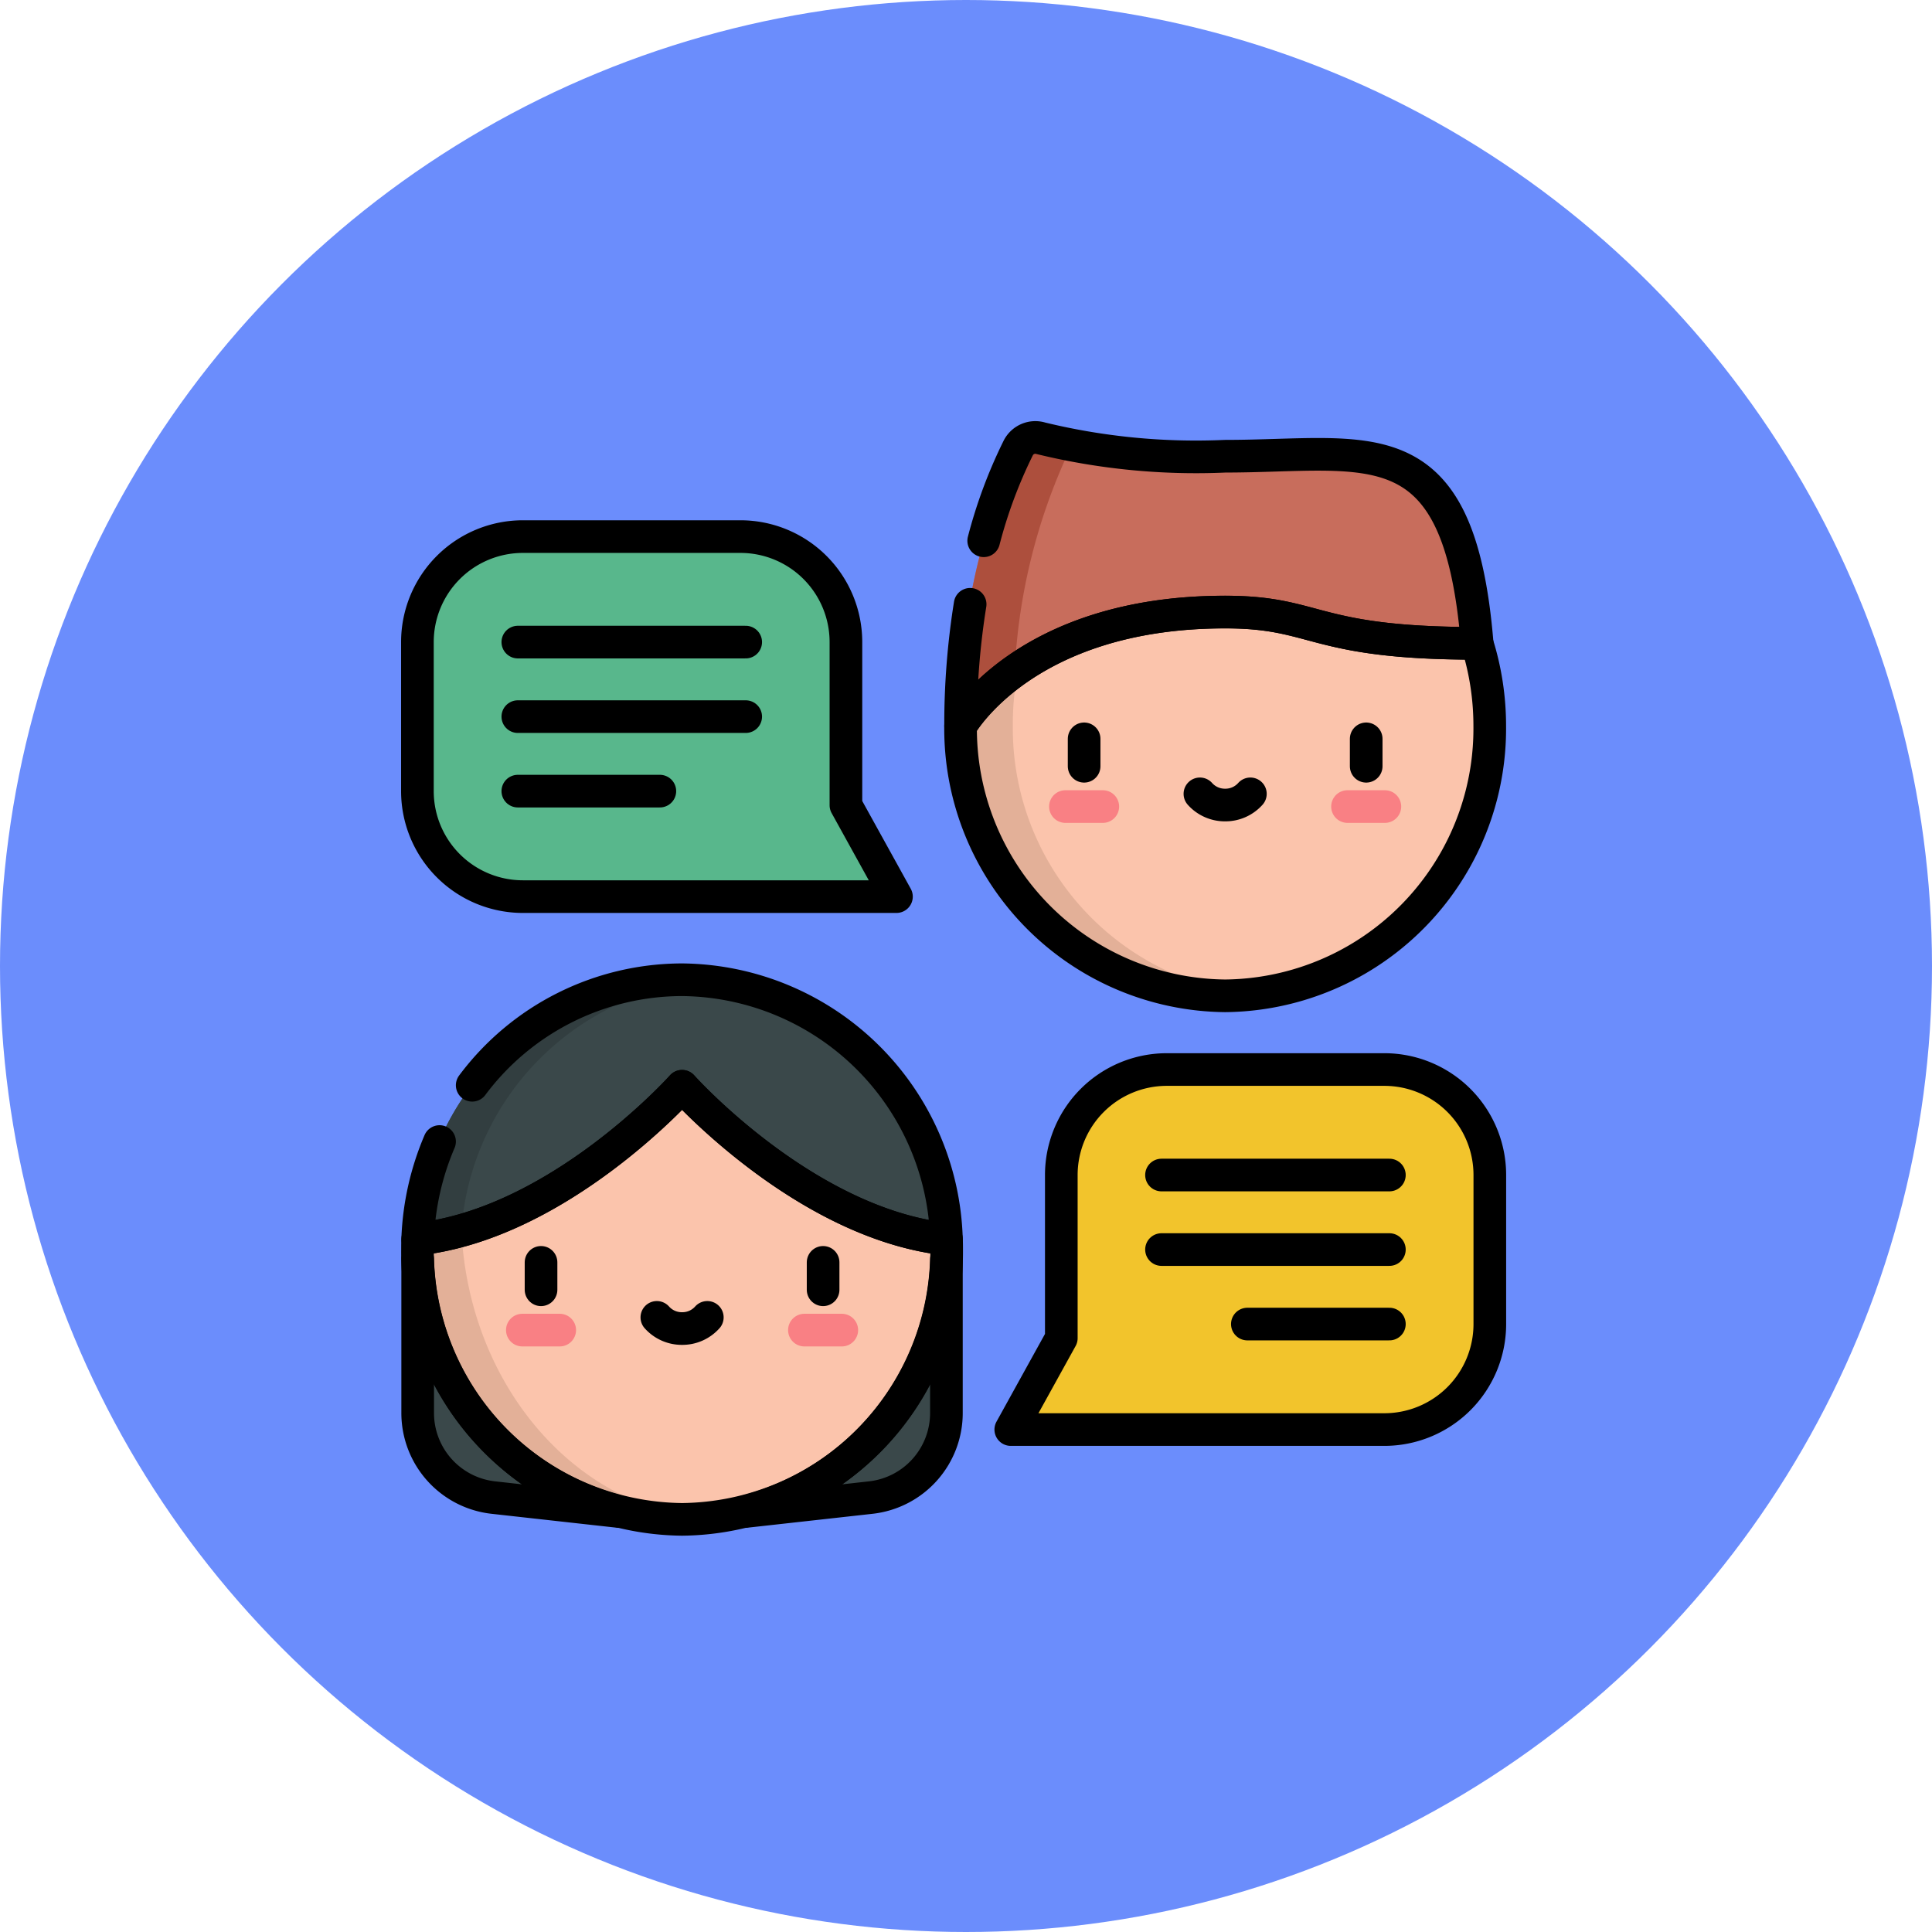 <svg xmlns="http://www.w3.org/2000/svg" xmlns:xlink="http://www.w3.org/1999/xlink" width="78" height="78" viewBox="0 0 78 78">
  <defs>
    <clipPath id="clip-path">
      <rect id="Rectangle_339759" data-name="Rectangle 339759" width="45" height="45" transform="translate(-1098 -8682)" fill="#fff" stroke="#707070" stroke-width="1"/>
    </clipPath>
    <clipPath id="clip-path-2">
      <path id="path585" d="M0-45H45V0H0Z"/>
    </clipPath>
  </defs>
  <g id="_10" data-name="10" transform="translate(1114 8699)">
    <circle id="Ellipse_4941" data-name="Ellipse 4941" cx="39" cy="39" r="39" transform="translate(-1114 -8699)" fill="#6b8dfc"/>
    <g id="Mask_Group_636" data-name="Mask Group 636" clip-path="url(#clip-path)">
      <g id="g579" transform="translate(-1098 -8637)">
        <g id="g581">
          <g id="g583" clip-path="url(#clip-path-2)">
            <g id="g589" transform="translate(-24.258 41.843)">
              <path id="path591" d="M0,0C40.427-21.19,15.2-45.446,0-30.6-15.2-45.446-40.427-21.19,0,0" fill="#eb6da8"/>
            </g>
            <g id="g593" transform="translate(-7.706 8.307)">
              <path id="path595" d="M0,0C-4.537-2.673-11.173-2.317-16.552,2.94c-15.2-14.85-40.427,9.406,0,30.6C7.133,21.121,8.281,7.654,2.114,1.616" fill="none" stroke="#000" stroke-linecap="round" stroke-linejoin="round" stroke-miterlimit="10" stroke-width="1.318"/>
            </g>
            <g id="g597" transform="translate(33.463 -41.824)">
              <path id="path599" d="M0,0C-5.9,0-10.682,3.119-10.682,9.135A10.789,10.789,0,0,0,0,20.028,10.788,10.788,0,0,0,10.681,9.135C10.681,3.119,5.9,0,0,0" fill="#fbc4ac"/>
            </g>
            <g id="g601" transform="translate(24.89 -32.689)">
              <path id="path603" d="M0,0A10.815,10.815,0,0,1,9.627-10.84q-.52-.052-1.055-.053A10.789,10.789,0,0,0-2.109,0,10.789,10.789,0,0,0,8.573,10.893q.534,0,1.055-.053A10.815,10.815,0,0,1,0,0" fill="#e3b098"/>
            </g>
            <g id="g605" transform="translate(39.911 -28.778)">
              <path id="path607" d="M0,0H-1.508a.659.659,0,0,1-.659-.659.659.659,0,0,1,.659-.659H0a.659.659,0,0,1,.659.659A.659.659,0,0,1,0,0" fill="#f98084"/>
            </g>
            <g id="g609" transform="translate(28.523 -28.778)">
              <path id="path611" d="M0,0H-1.508a.659.659,0,0,1-.659-.659.659.659,0,0,1,.659-.659H0a.659.659,0,0,1,.659.659A.659.659,0,0,1,0,0" fill="#f98084"/>
            </g>
            <g id="g613" transform="translate(43.633 -36.027)">
              <path id="path615" d="M0,0C-.734-8.93-4.335-7.555-10.17-7.555A26.491,26.491,0,0,1-17.6-8.278a.773.773,0,0,0-.921.387,25.024,25.024,0,0,0-2.328,11.23s2.555-4.6,10.682-4.6C-6.389-1.263-6.706,0,0,0" fill="#c86d5c"/>
            </g>
            <g id="g617" transform="translate(27.219 -43.918)">
              <path id="path619" d="M0,0A.782.782,0,0,1,.056-.093,10.587,10.587,0,0,1-1.188-.387.774.774,0,0,0-2.109,0,25.024,25.024,0,0,0-4.438,11.23,7.743,7.743,0,0,1-2.252,9.005,23.692,23.692,0,0,1,0,0" fill="#ad4f3d"/>
            </g>
            <g id="g621" transform="translate(0.863 -11.974)">
              <path id="path623" d="M0,0V7.022a3.434,3.434,0,0,0,3.054,3.413L8.1,11Z" fill="#3a484a"/>
            </g>
            <g id="g625" transform="translate(22.211 -11.974)">
              <path id="path627" d="M0,0V7.022a3.434,3.434,0,0,1-3.054,3.413L-8.1,11Z" fill="#3a484a"/>
            </g>
            <g id="g629" transform="translate(22.211 -11.974)">
              <path id="path631" d="M0,0H0l-10.91-8.248L-21.347,0h0c-.005.14-.008.28-.008.421A10.789,10.789,0,0,0-10.674,11.315,10.789,10.789,0,0,0,.008.421C.008.28.005.14,0,0" fill="#fbc4ac"/>
            </g>
            <g id="g633" transform="translate(2.63 -12.321)">
              <path id="path635" d="M0,0A11.068,11.068,0,0,1-1.766.348h0c-.005.14-.008.28-.008.421A10.789,10.789,0,0,0,8.907,11.662c.3,0,.606-.014.9-.039C4.507,11.138.294,6.173,0,0" fill="#e3b098"/>
            </g>
            <g id="g637" transform="translate(6.597 -7.641)">
              <path id="path639" d="M0,0H-1.508a.659.659,0,0,1-.659-.659.659.659,0,0,1,.659-.659H0a.659.659,0,0,1,.659.659A.659.659,0,0,1,0,0" fill="#f98084"/>
            </g>
            <g id="g641" transform="translate(17.985 -7.641)">
              <path id="path643" d="M0,0H-1.508a.659.659,0,0,1-.659-.659.659.659,0,0,1,.659-.659H0a.659.659,0,0,1,.659.659A.659.659,0,0,1,0,0" fill="#f98084"/>
            </g>
            <g id="g645" transform="translate(0.863 -11.974)">
              <path id="path647" d="M0,0H0C5.734-.633,10.674-6.17,10.674-6.17S15.614-.633,21.347,0h0A10.779,10.779,0,0,0,10.674-10.471,10.779,10.779,0,0,0,0,0" fill="#3a484a"/>
            </g>
            <g id="g649" transform="translate(12.46 -22.404)">
              <path id="path651" d="M0,0C-.3-.027-.612-.041-.923-.041A10.779,10.779,0,0,0-11.6,10.43h0a9.977,9.977,0,0,0,1.766-.348A10.915,10.915,0,0,1,0,0" fill="#323e40"/>
            </g>
            <g id="g653" transform="translate(18.152 -29.492)">
              <path id="path655" d="M0,0V-6.585a4.259,4.259,0,0,0-4.259-4.259h-8.779A4.259,4.259,0,0,0-17.3-6.585V-.568a4.259,4.259,0,0,0,4.259,4.259H2.04Z" fill="#58b78c"/>
            </g>
            <g id="g657" transform="translate(26.848 -7.976)">
              <path id="path659" d="M0,0V-6.585a4.259,4.259,0,0,1,4.259-4.259h8.779A4.259,4.259,0,0,1,17.3-6.585V-.568a4.259,4.259,0,0,1-4.259,4.259H-2.04Z" fill="#f2c42c"/>
            </g>
            <g id="g661" transform="translate(39.157 -32.171)">
              <path id="path663" d="M0,0V1.107" fill="none" stroke="#000" stroke-linecap="round" stroke-linejoin="round" stroke-miterlimit="10" stroke-width="1.318"/>
            </g>
            <g id="g665" transform="translate(27.769 -32.171)">
              <path id="path667" d="M0,0V1.107" fill="none" stroke="#000" stroke-linecap="round" stroke-linejoin="round" stroke-miterlimit="10" stroke-width="1.318"/>
            </g>
            <g id="g669" transform="translate(32.444 -29.95)">
              <path id="path671" d="M0,0A1.349,1.349,0,0,0,1.018.451,1.349,1.349,0,0,0,2.037,0" fill="none" stroke="#000" stroke-linecap="round" stroke-linejoin="round" stroke-miterlimit="10" stroke-width="1.318"/>
            </g>
            <g id="g673" transform="translate(5.843 -11.035)">
              <path id="path675" d="M0,0V1.107" fill="none" stroke="#000" stroke-linecap="round" stroke-linejoin="round" stroke-miterlimit="10" stroke-width="1.318"/>
            </g>
            <g id="g677" transform="translate(17.231 -11.035)">
              <path id="path679" d="M0,0V1.107" fill="none" stroke="#000" stroke-linecap="round" stroke-linejoin="round" stroke-miterlimit="10" stroke-width="1.318"/>
            </g>
            <g id="g681" transform="translate(12.556 -8.814)">
              <path id="path683" d="M0,0A1.349,1.349,0,0,1-1.018.451,1.349,1.349,0,0,1-2.037,0" fill="none" stroke="#000" stroke-linecap="round" stroke-linejoin="round" stroke-miterlimit="10" stroke-width="1.318"/>
            </g>
            <g id="g685" transform="translate(1.746 -15.913)">
              <path id="path687" d="M0,0A11.02,11.02,0,0,0-.883,3.939h0C4.851,3.306,9.791-2.231,9.791-2.231s4.94,5.537,10.673,6.171h0A10.779,10.779,0,0,0,9.791-6.532a10.593,10.593,0,0,0-8.473,4.26" fill="none" stroke="#000" stroke-linecap="round" stroke-linejoin="round" stroke-miterlimit="10" stroke-width="1.318"/>
            </g>
            <g id="g689" transform="translate(18.152 -29.492)">
              <path id="path691" d="M0,0V-6.585a4.259,4.259,0,0,0-4.259-4.259h-8.779A4.259,4.259,0,0,0-17.3-6.585V-.568a4.259,4.259,0,0,0,4.259,4.259H2.04Z" fill="none" stroke="#000" stroke-linecap="round" stroke-linejoin="round" stroke-miterlimit="10" stroke-width="1.318"/>
            </g>
            <g id="g693" transform="translate(4.906 -36.077)">
              <path id="path695" d="M0,0H9.2" fill="none" stroke="#000" stroke-linecap="round" stroke-linejoin="round" stroke-miterlimit="10" stroke-width="1.318"/>
            </g>
            <g id="g697" transform="translate(4.906 -33.068)">
              <path id="path699" d="M0,0H9.2" fill="none" stroke="#000" stroke-linecap="round" stroke-linejoin="round" stroke-miterlimit="10" stroke-width="1.318"/>
            </g>
            <g id="g701" transform="translate(4.906 -30.06)">
              <path id="path703" d="M0,0H5.734" fill="none" stroke="#000" stroke-linecap="round" stroke-linejoin="round" stroke-miterlimit="10" stroke-width="1.318"/>
            </g>
            <g id="g705" transform="translate(26.848 -7.976)">
              <path id="path707" d="M0,0V-6.585a4.259,4.259,0,0,1,4.259-4.259h8.779A4.259,4.259,0,0,1,17.3-6.585V-.568a4.259,4.259,0,0,1-4.259,4.259H-2.04Z" fill="none" stroke="#000" stroke-linecap="round" stroke-linejoin="round" stroke-miterlimit="10" stroke-width="1.318"/>
            </g>
            <g id="g709" transform="translate(40.093 -14.561)">
              <path id="path711" d="M0,0H-9.2" fill="none" stroke="#000" stroke-linecap="round" stroke-linejoin="round" stroke-miterlimit="10" stroke-width="1.318"/>
            </g>
            <g id="g713" transform="translate(40.093 -11.552)">
              <path id="path715" d="M0,0H-9.2" fill="none" stroke="#000" stroke-linecap="round" stroke-linejoin="round" stroke-miterlimit="10" stroke-width="1.318"/>
            </g>
            <g id="g717" transform="translate(40.093 -8.544)">
              <path id="path719" d="M0,0H-5.734" fill="none" stroke="#000" stroke-linecap="round" stroke-linejoin="round" stroke-miterlimit="10" stroke-width="1.318"/>
            </g>
            <g id="g721" transform="translate(43.633 -36.027)">
              <path id="path723" d="M0,0C-6.705,0-6.389-1.263-10.17-1.263c-8.127,0-10.682,4.6-10.682,4.6A10.789,10.789,0,0,0-10.17,14.231,10.788,10.788,0,0,0,.512,3.338,11.083,11.083,0,0,0,0,0Z" fill="none" stroke="#000" stroke-linecap="round" stroke-linejoin="round" stroke-miterlimit="10" stroke-width="1.318"/>
            </g>
            <g id="g725" transform="translate(23.167 -37.603)">
              <path id="path727" d="M0,0A30.56,30.56,0,0,0-.385,4.914S2.169.314,10.3.314c3.781,0,3.464,1.263,10.17,1.263-.734-8.93-4.335-7.555-10.17-7.555A26.491,26.491,0,0,1,2.864-6.7a.773.773,0,0,0-.921.387A19.438,19.438,0,0,0,.548-2.565" fill="none" stroke="#000" stroke-linecap="round" stroke-linejoin="round" stroke-miterlimit="10" stroke-width="1.318"/>
            </g>
            <g id="g729" transform="translate(14.109 -0.978)">
              <path id="path731" d="M0,0H0L5.047-.561A3.434,3.434,0,0,0,8.1-3.974v-6.2A10.849,10.849,0,0,1,0,0Z" fill="none" stroke="#000" stroke-linecap="round" stroke-linejoin="round" stroke-miterlimit="10" stroke-width="1.318"/>
            </g>
            <g id="g733" transform="translate(0.863 -11.156)">
              <path id="path735" d="M0,0V6.2A3.434,3.434,0,0,0,3.054,9.617l5.047.561A10.849,10.849,0,0,1,0,0Z" fill="none" stroke="#000" stroke-linecap="round" stroke-linejoin="round" stroke-miterlimit="10" stroke-width="1.318"/>
            </g>
            <g id="g737" transform="translate(0.856 -11.553)">
              <path id="path739" d="M0,0A10.789,10.789,0,0,0,10.682,10.894,10.789,10.789,0,0,0,21.363,0c0-.141,0-.281-.008-.421h0c-5.733-.634-10.673-6.171-10.673-6.171S5.741-1.055.009-.42h0C0-.281,0-.141,0,0Z" fill="none" stroke="#000" stroke-linecap="round" stroke-linejoin="round" stroke-miterlimit="10" stroke-width="1.318"/>
            </g>
          </g>
        </g>
      </g>
    </g>
  </g>
</svg>
